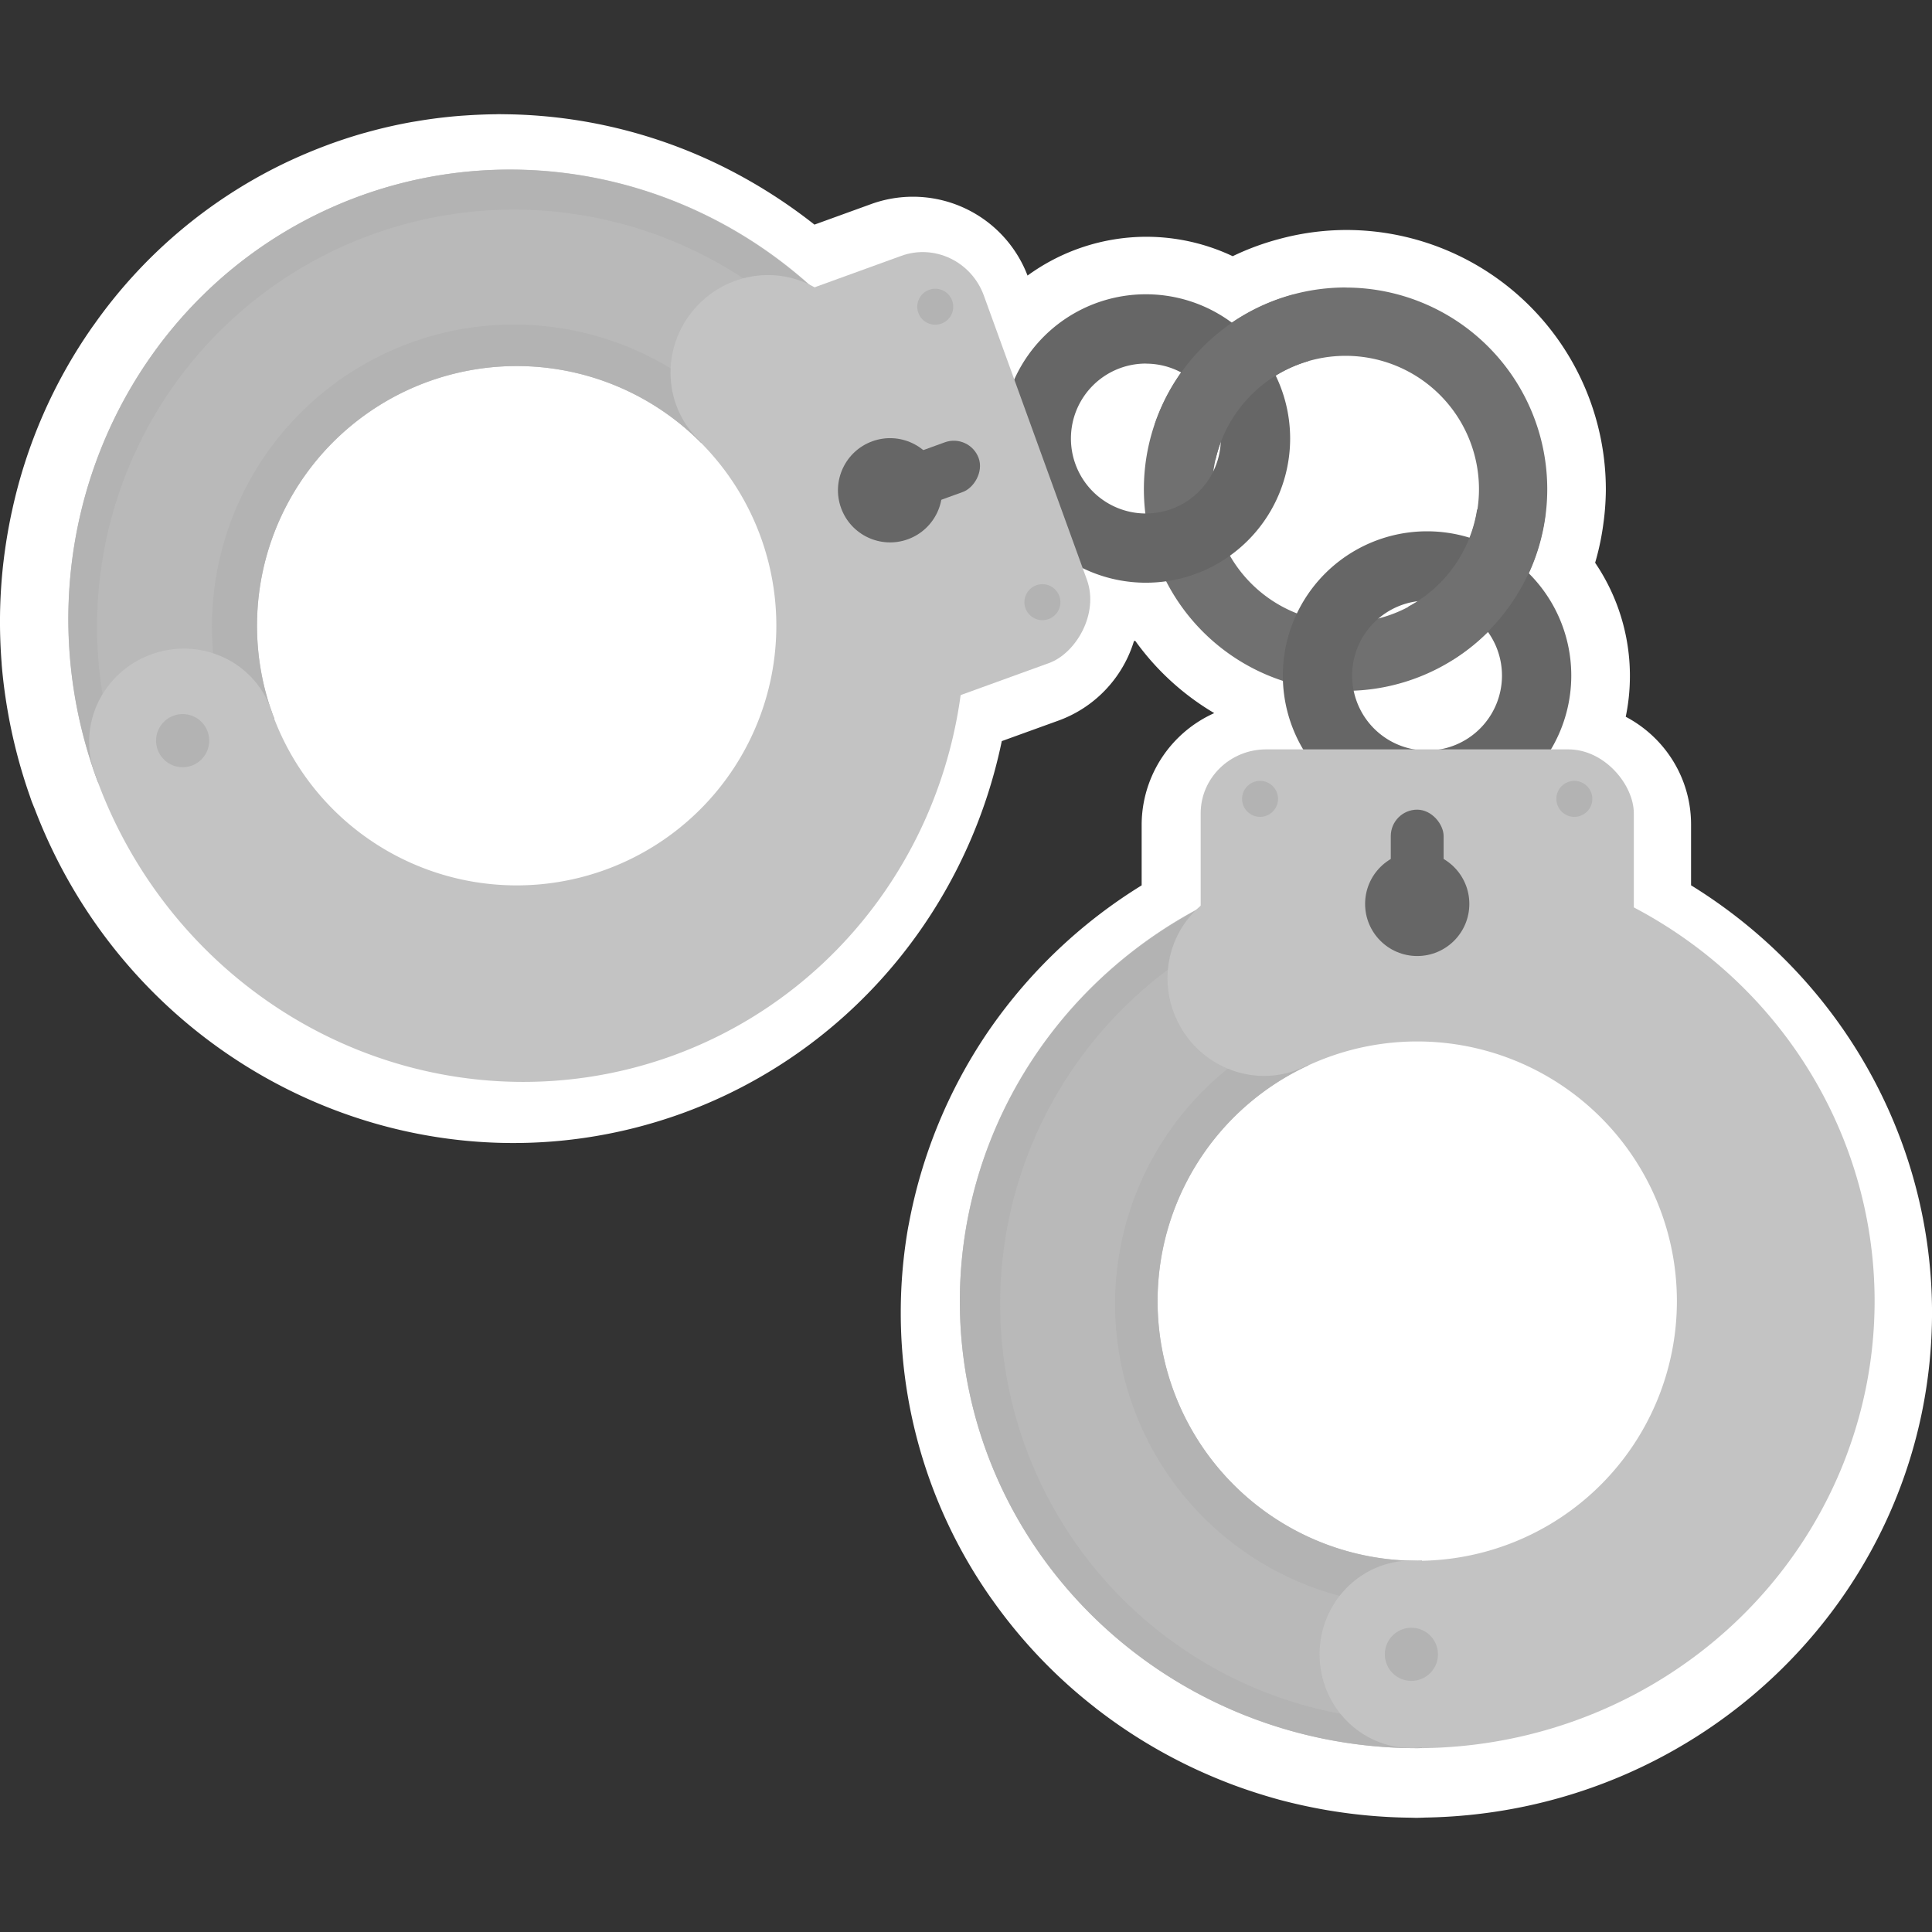 <svg width="100" height="100" viewBox="0 0 26.458 26.458" xmlns="http://www.w3.org/2000/svg"><rect x="0" y="0" width="26.458" height="26.458" fill="#333333" stroke="none"/><path d="M6.833 2.359c-.12 0-.24.005-.36.012l-.106.007c-.175.014-.35.035-.525.065l-.062.01a5.934 5.934 0 0 0-.543.124c-.016.004-.032.01-.048.013a5.98 5.98 0 0 0-.374.121l-.015.005-.01.004a6.45 6.45 0 0 0-.551.232l-.004.002a6.004 6.004 0 0 0-2.31 1.967l-.01.013c-.469.67-.8 1.427-.973 2.226l-.01.045c-.04.19-.072.384-.095.579l-.003.024a6.42 6.42 0 0 0-.039.607v.007c-.003.205.004.41.021.617v.008c.017.2.044.399.08.598l.006.034c.06.32.143.634.25.941l.004.011.022.065.024.06.001-.001c1.203 3.217 4.714 4.887 7.87 3.744 2.118-.77 3.631-2.667 3.942-4.94l1.216-.44a.886.886 0 0 0 .52-1.143l-.108-.295c.316.2.683.307 1.057.307.094-.001.187-.008.28-.023a2.762 2.762 0 0 0 1.6 1.364c.013.39.143.768.372 1.085h-.625a.886.886 0 0 0-.898.878v1.268a1.226 1.226 0 0 0-.054.05 5.562 5.562 0 0 0-.113.067 6.21 6.21 0 0 0-2.078 1.904 6.134 6.134 0 0 0-.957 2.327l-.01.05a5.99 5.99 0 0 0-.087 1.005v.02a6 6 0 0 0 1.092 3.446l.009.012c.35.497.77.94 1.25 1.314.015.012.03.025.047.037a6.29 6.29 0 0 0 1.016.636l.02.01c.181.09.367.171.557.244l.01.004c.19.072.385.135.583.19l.011.003c.192.051.388.094.587.128l.036.006c.324.053.652.082.98.085l.069.002.064-.002v-.001c3.435-.034 6.202-2.765 6.203-6.123-.002-2.252-1.27-4.322-3.3-5.389v-1.294c0-.486-.4-.877-.897-.877h-.317a1.966 1.966 0 0 0-.208-2.556c.12-.26.198-.538.232-.823l.001-.006h0a2.76 2.76 0 0 0 .022-.323 2.762 2.762 0 0 0-2.762-2.762 2.75 2.75 0 0 0-.72.099c-.3.08-.584.21-.84.384a1.975 1.975 0 0 0-1.175-.39 1.975 1.975 0 0 0-1.879 1.376l-.482-1.33a.886.886 0 0 0-1.131-.544l-1.192.432a1.437 1.437 0 0 0-.065-.034 6.755 6.755 0 0 0-.105-.086 6.4 6.4 0 0 0-1.31-.863 6.09 6.09 0 0 0-2.567-.628l-.135-.002z" fill="#fff" stroke="#fff" stroke-width="1.589" stroke-linecap="round" stroke-linejoin="round" paint-order="stroke fill markers"/><path d="M18.427 3.937a2.762 2.762 0 0 0-2.762 2.762 2.762 2.762 0 0 0 2.762 2.762A2.762 2.762 0 0 0 21.189 6.7a2.762 2.762 0 0 0-2.762-2.762zm0 .936A1.827 1.827 0 0 1 20.254 6.7a1.827 1.827 0 0 1-1.827 1.826A1.827 1.827 0 0 1 16.6 6.699a1.827 1.827 0 0 1 1.827-1.826z" fill="#707070" paint-order="stroke fill markers"/><path d="M15.692 4.03a1.975 1.975 0 0 0-1.975 1.976 1.975 1.975 0 0 0 1.975 1.974 1.975 1.975 0 0 0 1.976-1.975 1.975 1.975 0 0 0-1.976-1.975zm0 .95a1.026 1.026 0 0 1 1.027 1.025 1.026 1.026 0 0 1-1.027 1.027 1.026 1.026 0 0 1-1.026-1.027 1.026 1.026 0 0 1 1.026-1.026zm3.851 2.296a1.975 1.975 0 0 0-1.975 1.976 1.975 1.975 0 0 0 1.976 1.975 1.975 1.975 0 0 0 1.974-1.976 1.975 1.975 0 0 0-1.975-1.975zm0 .95a1.026 1.026 0 0 1 1.026 1.025 1.026 1.026 0 0 1-1.026 1.027 1.026 1.026 0 0 1-1.026-1.027 1.026 1.026 0 0 1 1.026-1.026z" fill="#666" paint-order="stroke fill markers"/><g transform="translate(53.033 -238.71) scale(.619)" paint-order="stroke fill markers"><path d="M-54.321 404.534a10.119 9.89 0 0 0-10.119 9.89 10.119 9.89 0 0 0 10.119 9.89 10.119 9.89 0 0 0 10.119-9.89 10.119 9.89 0 0 0-10.119-9.89zm0 4.145a5.745 5.745 0 0 1 5.745 5.745 5.745 5.745 0 0 1-5.745 5.745 5.745 5.745 0 0 1-5.745-5.745 5.745 5.745 0 0 1 5.745-5.745z" fill="#c3c3c3"/><rect width="9.583" height="5.874" x="-59.112" y="402.217" rx="1.449" ry="1.417" fill="#c3c3c3"/><path d="m-59.09 405.668-.022.055c-3.278 1.722-5.324 5.064-5.328 8.7 0 5.463 4.53 9.891 10.12 9.891.034 0 .068-.002.102-.004v-4.147l-.103.005a5.745 5.745 0 0 1-2.411-10.959z" fill="#b3b3b3"/><g transform="translate(-.592 -.871)" fill="#666"><circle r="1.153" cy="406.507" cx="-53.729"/><rect ry=".585" y="404.422" x="-54.314" height="2.713" width="1.169"/></g><path d="M-58.645 406.337a9.227 9.227 0 0 0-4.903 8.146 9.227 9.227 0 0 0 9.227 9.228 9.227 9.227 0 0 0 .103-.005v-2.541a6.685 6.685 0 0 1-.103.004 6.685 6.685 0 0 1-6.685-6.685 6.685 6.685 0 0 1 3.78-6.016z" fill="#b9b9b9"/><ellipse cx="-54.45" cy="422.238" rx="2.031" ry="2.074" fill="#c3c3c3"/><circle cx="-54.45" cy="422.238" r=".588" fill="#b3b3b3"/><ellipse cx="-229.311" cy="341.616" rx="2.093" ry="2.136" transform="rotate(-25.791) skewX(.017)" fill="#c3c3c3"/><g transform="translate(.015)" fill="#b3b3b3"><circle r=".398" cy="403.312" cx="-57.813"/><circle r=".398" cy="403.312" cx="-50.86"/></g></g><g transform="rotate(70.066 163.57 161.576) scale(.619)" paint-order="stroke fill markers"><path d="M-54.321 404.534a10.119 9.89 0 0 0-10.119 9.89 10.119 9.89 0 0 0 10.119 9.89 10.119 9.89 0 0 0 10.119-9.89 10.119 9.89 0 0 0-10.119-9.89zm0 4.145a5.745 5.745 0 0 1 5.745 5.745 5.745 5.745 0 0 1-5.745 5.745 5.745 5.745 0 0 1-5.745-5.745 5.745 5.745 0 0 1 5.745-5.745z" fill="#c3c3c3"/><rect width="9.583" height="5.874" x="-59.112" y="402.217" rx="1.449" ry="1.417" fill="#c3c3c3"/><path d="m-59.09 405.668-.022.055c-3.278 1.722-5.324 5.064-5.328 8.7 0 5.463 4.53 9.891 10.12 9.891.034 0 .068-.002.102-.004v-4.147l-.103.005a5.745 5.745 0 0 1-2.411-10.959z" fill="#b3b3b3"/><g transform="translate(-.592 -.871)" fill="#666"><circle r="1.153" cy="406.507" cx="-53.729"/><rect ry=".585" y="404.422" x="-54.314" height="2.713" width="1.169"/></g><path d="M-58.645 406.337a9.227 9.227 0 0 0-4.903 8.146 9.227 9.227 0 0 0 9.227 9.228 9.227 9.227 0 0 0 .103-.005v-2.541a6.685 6.685 0 0 1-.103.004 6.685 6.685 0 0 1-6.685-6.685 6.685 6.685 0 0 1 3.78-6.016z" fill="#b9b9b9"/><ellipse cx="-54.45" cy="422.238" rx="2.031" ry="2.074" fill="#c3c3c3"/><circle cx="-54.45" cy="422.238" r=".588" fill="#b3b3b3"/><ellipse cx="-229.311" cy="341.616" rx="2.093" ry="2.136" transform="rotate(-25.791) skewX(.017)" fill="#c3c3c3"/><g transform="translate(.015)" fill="#b3b3b3"><circle r=".398" cy="403.312" cx="-57.813"/><circle r=".398" cy="403.312" cx="-50.86"/></g></g><path d="M17.705 4.036a2.762 2.762 0 0 0-1.889 1.767v.131c0 .2.162.362.362.362h.468a1.826 1.826 0 0 1 1.27-1.35v-.582a.36.36 0 0 0-.211-.328zm2.523 2.942a1.826 1.826 0 0 1-.942 1.33v.364c0 .201.162.363.363.363h.244a2.762 2.762 0 0 0 1.273-2.013.36.36 0 0 0-.17-.044z" fill="#707070" paint-order="stroke fill markers"/></svg>